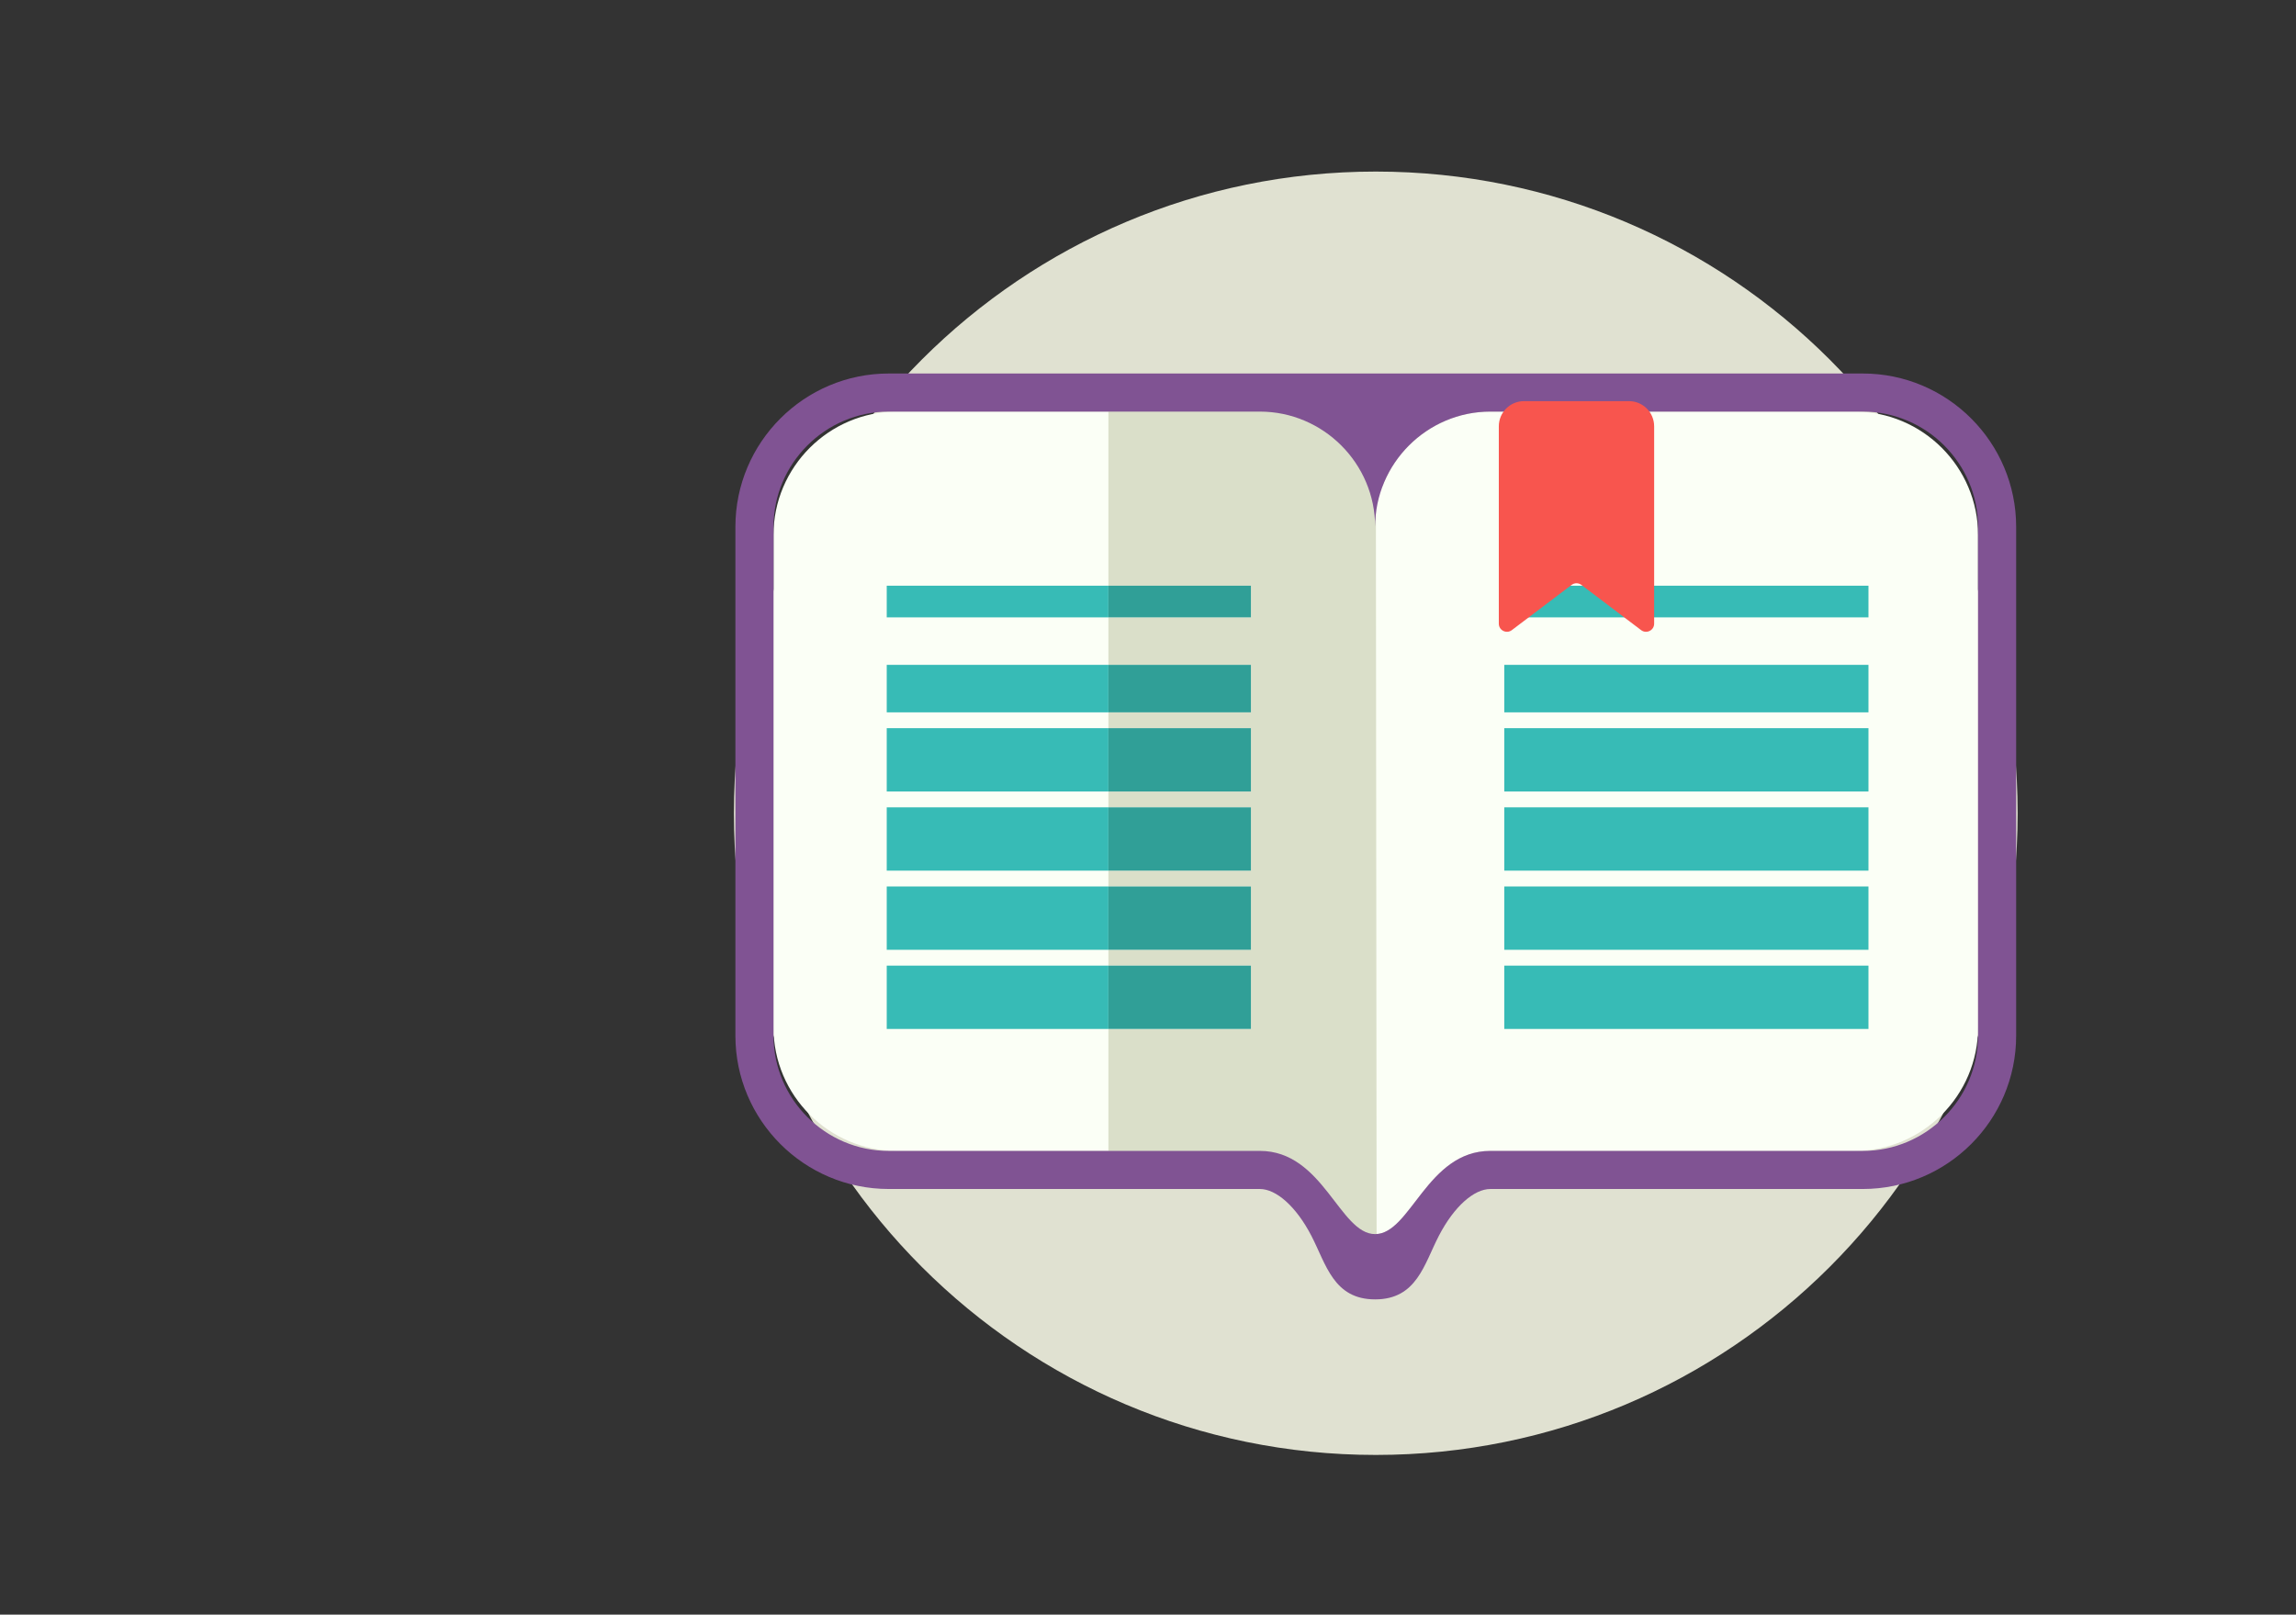 <?xml version="1.0" encoding="UTF-8" standalone="no"?>
<svg width="145px" height="102px" viewBox="0 0 145 102" version="1.1" xmlns="http://www.w3.org/2000/svg" xmlns:xlink="http://www.w3.org/1999/xlink" xmlns:sketch="http://www.bohemiancoding.com/sketch/ns">
    <rect x="0" y="0" width="145" height="102" fill="#333333" stroke="none"/>
    <title>t8-icon-paperbook</title>
    <description>Created with Sketch (http://www.bohemiancoding.com/sketch)</description>
    <defs></defs>
    <g id="Page-1" stroke="none" stroke-width="1" fill="none" fill-rule="evenodd" sketch:type="MSPage">
        <g id="Group" sketch:type="MSLayerGroup" transform="translate(46, 11)">
            <path d="M81.422,40.375 C81.422,62.762 63.273,80.911 40.885,80.911 C18.497,80.911 0.348,62.762 0.348,40.375 C0.348,17.987 18.497,-0.162 40.885,-0.162 C63.273,-0.162 81.422,17.987 81.422,40.375" id="Fill-1" fill="#E0E1D1" sketch:type="MSShapeGroup"></path>
            <path d="M40.369,19.701 C40.536,20.139 41.151,20.139 41.318,19.701 C42.365,16.961 45.026,15.002 48.122,15.002 L71.129,15.002 C75.414,15.002 78.92,18.508 78.92,22.793 L78.92,53.912 C78.92,58.198 75.414,61.704 71.129,61.704 L48.122,61.704 C44.119,61.704 43.087,66.96 40.844,66.96 C38.601,66.96 37.568,61.704 33.565,61.704 L10.641,61.704 C6.356,61.704 2.85,58.198 2.85,53.912 L2.85,22.793 C2.85,18.508 6.356,15.002 10.641,15.002 L33.565,15.002 C36.661,15.002 39.322,16.961 40.369,19.701" id="Fill-2" fill="#FBFFF6" sketch:type="MSShapeGroup"></path>
            <path d="M24,14 L24,26 L33,26 L33,28 L24,28 L24,31 L33,31 L33,34 L24,34 L24,35 L33,35 L33,39 L24,39 L24,40 L33,40 L33,44 L24,44 L24,45 L33,45 L33,49 L24,49 L24,50 L33,50 L33,54 L24,54 L24,62.108 C38,61.805 36.873,66.898 40.939,68.154 C40.929,61.937 40.885,14 40.885,14 L24,14" id="Fill-3" fill="#DADFC9" sketch:type="MSShapeGroup"></path>
            <path d="M10,26 L10,28 L24,28 L24,26 L10,26" id="Fill-4" fill="#37BBB6" sketch:type="MSShapeGroup"></path>
            <path d="M33,26 L24,26 L24,28 L33,28 L33,26" id="Fill-5" fill="#309F97" sketch:type="MSShapeGroup"></path>
            <path d="M10,31 L10,34 L24,34 L24,31 L10,31" id="Fill-6" fill="#37BBB6" sketch:type="MSShapeGroup"></path>
            <path d="M33,31 L24,31 L24,34 L33,34 L33,31" id="Fill-7" fill="#309F97" sketch:type="MSShapeGroup"></path>
            <path d="M10,35 L10,39 L24,39 L24,35 L10,35" id="Fill-8" fill="#37BBB6" sketch:type="MSShapeGroup"></path>
            <path d="M33,35 L24,35 L24,39 L33,39 L33,35" id="Fill-9" fill="#309F97" sketch:type="MSShapeGroup"></path>
            <path d="M10,40 L10,44 L24,44 L24,40 L10,40" id="Fill-10" fill="#37BBB6" sketch:type="MSShapeGroup"></path>
            <path d="M33,40 L24,40 L24,44 L33,44 L33,40" id="Fill-11" fill="#309F97" sketch:type="MSShapeGroup"></path>
            <path d="M10,45 L10,49 L24,49 L24,45 L10,45" id="Fill-12" fill="#37BBB6" sketch:type="MSShapeGroup"></path>
            <path d="M33,45 L24,45 L24,49 L33,49 L33,45" id="Fill-13" fill="#309F97" sketch:type="MSShapeGroup"></path>
            <path d="M10,50 L10,54 L24,54 L24,50 L10,50" id="Fill-14" fill="#37BBB6" sketch:type="MSShapeGroup"></path>
            <path d="M33,50 L24,50 L24,54 L33,54 L33,50" id="Fill-15" fill="#309F97" sketch:type="MSShapeGroup"></path>
            <path d="M49,26 L72,26 L72,28 L49,28 L49,26 Z" id="Fill-16" fill="#37BBB6" sketch:type="MSShapeGroup"></path>
            <path d="M49,31 L72,31 L72,34 L49,34 L49,31 Z" id="Fill-17" fill="#37BBB6" sketch:type="MSShapeGroup"></path>
            <path d="M49,35 L72,35 L72,39 L49,39 L49,35 Z" id="Fill-18" fill="#37BBB6" sketch:type="MSShapeGroup"></path>
            <path d="M49,40 L72,40 L72,44 L49,44 L49,40 Z" id="Fill-19" fill="#37BBB6" sketch:type="MSShapeGroup"></path>
            <path d="M49,45 L72,45 L72,49 L49,49 L49,45 Z" id="Fill-20" fill="#37BBB6" sketch:type="MSShapeGroup"></path>
            <path d="M49,50 L72,50 L72,54 L49,54 L49,50 Z" id="Fill-21" fill="#37BBB6" sketch:type="MSShapeGroup"></path>
            <path d="M71.641,15.002 C75.645,15.002 78.92,18.277 78.92,22.281 L78.92,54.425 C78.92,58.428 75.645,61.704 71.641,61.704 L48.122,61.704 C44.119,61.704 43.087,66.96 40.844,66.96 C38.601,66.96 37.568,61.704 33.565,61.704 L10.129,61.704 C6.126,61.704 2.85,58.428 2.85,54.425 L2.85,22.281 C2.85,18.277 6.126,15.002 10.129,15.002 L33.565,15.002 C37.568,15.002 40.844,18.277 40.844,22.281 C40.844,18.277 44.119,15.002 48.122,15.002 L71.641,15.002 M33.565,12.595 L10.129,12.595 C4.788,12.595 0.443,16.94 0.443,22.281 L0.443,54.425 C0.443,59.766 4.788,64.111 10.129,64.111 L33.565,64.111 C34.592,64.111 35.85,65.201 36.819,67.069 C37.747,68.858 38.21,71.084 40.844,71.084 C43.477,71.084 43.94,68.858 44.868,67.069 C45.837,65.201 47.095,64.111 48.122,64.111 L71.641,64.111 C76.982,64.111 81.327,59.766 81.327,54.425 L81.327,22.281 C81.327,16.94 76.982,12.595 71.641,12.595 L33.565,12.595" id="Fill-22" fill="#805393" sketch:type="MSShapeGroup"></path>
            <path d="M58.465,28.397 L58.465,15.931 C58.465,15.053 57.754,14.341 56.877,14.341 L50.244,14.341 C49.367,14.341 48.655,15.053 48.655,15.931 L48.655,28.397 C48.655,28.821 49.14,29.062 49.478,28.806 L53.251,25.949 C53.434,25.811 53.687,25.811 53.87,25.949 L57.642,28.806 C57.98,29.062 58.465,28.821 58.465,28.397" id="Fill-23" fill="#F8554E" sketch:type="MSShapeGroup"></path>
        </g>
    </g>
</svg>